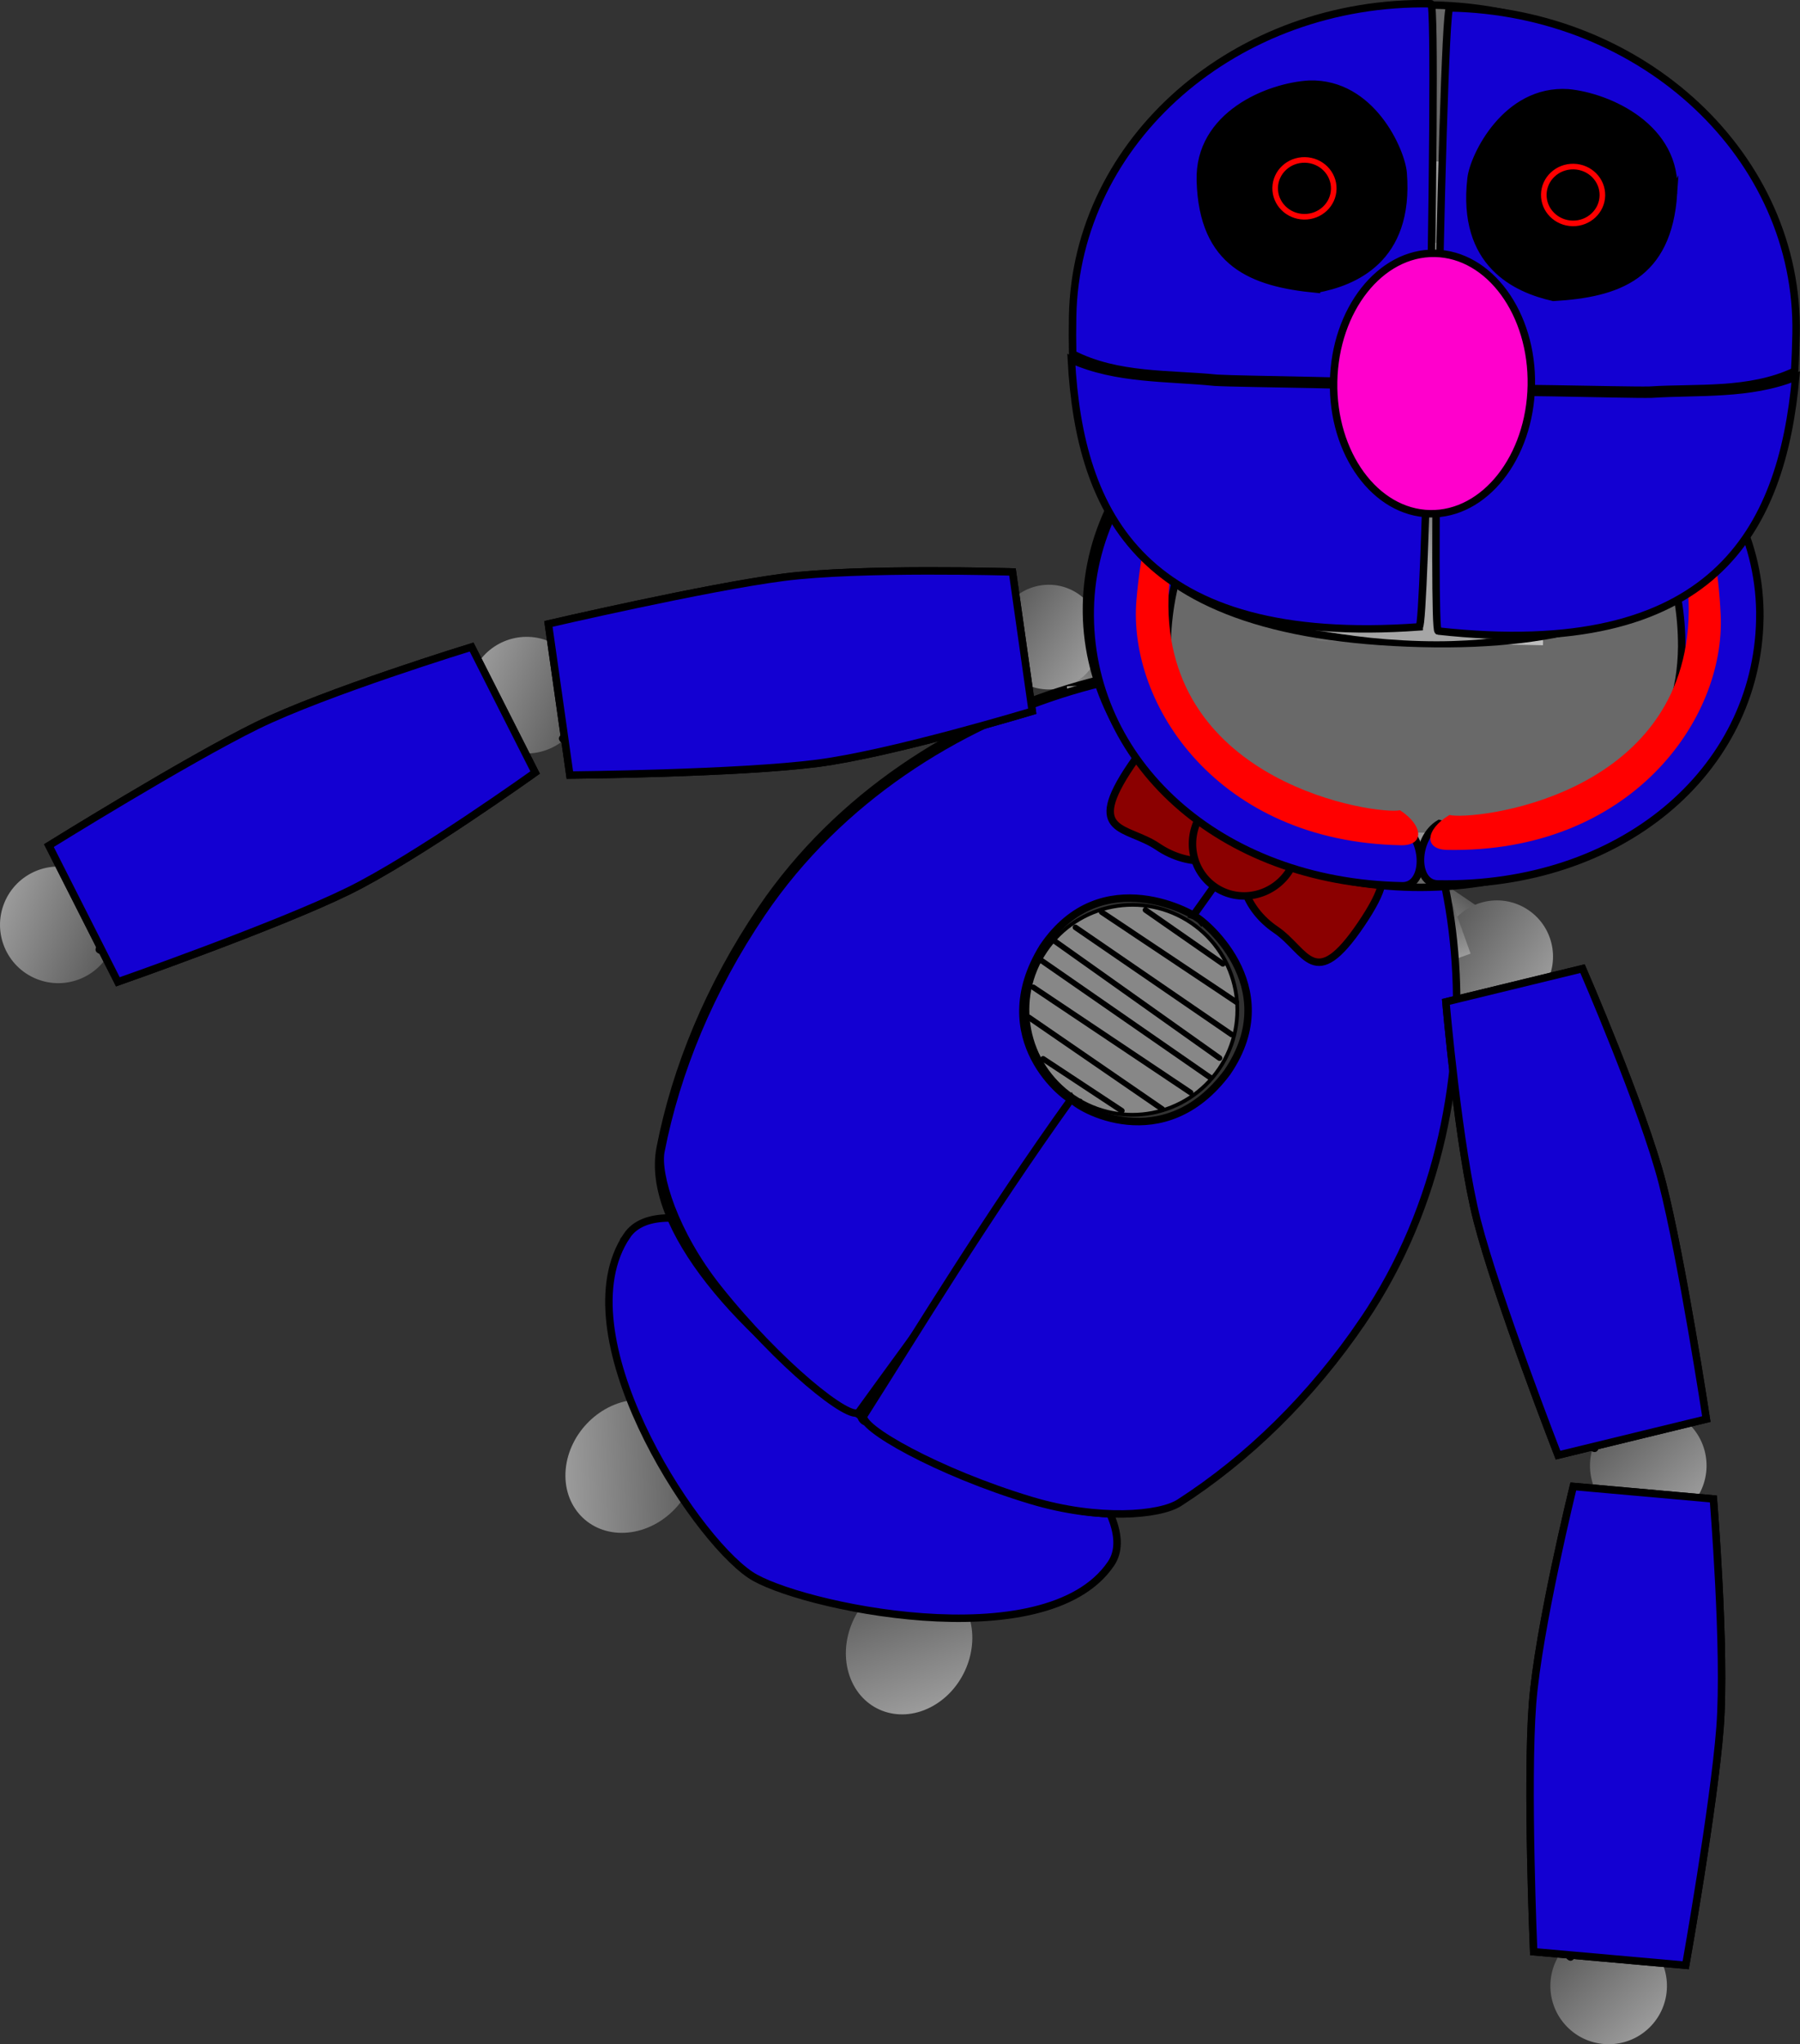 <svg version="1.1" xmlns="http://www.w3.org/2000/svg" xmlns:xlink="http://www.w3.org/1999/xlink" width="482.971" height="548.329" viewBox="0,0,482.971,548.329"><rect x="0" y="0" width="482.971" height="548.329" fill="#333333" stroke="none"/><defs><linearGradient x1="40.13" y1="216.318" x2="32.061" y2="228.227" gradientUnits="userSpaceOnUse" id="color-1"><stop offset="0" stop-color="#5c5c5c"/><stop offset="1" stop-color="#9b9b9b"/></linearGradient><linearGradient x1="-33.411" y1="172.204" x2="-10.16" y2="187.957" gradientUnits="userSpaceOnUse" id="color-2"><stop offset="0" stop-color="#5c5c5c"/><stop offset="1" stop-color="#9b9b9b"/></linearGradient><linearGradient x1="-116.382" y1="401.643" x2="-151.396" y2="403.31" gradientUnits="userSpaceOnUse" id="color-3"><stop offset="0" stop-color="#5c5c5c"/><stop offset="1" stop-color="#9b9b9b"/></linearGradient><linearGradient x1="85.997" y1="257.313" x2="110.927" y2="274.204" gradientUnits="userSpaceOnUse" id="color-4"><stop offset="0" stop-color="#5c5c5c"/><stop offset="1" stop-color="#9b9b9b"/></linearGradient><linearGradient x1="-64.976" y1="434.011" x2="-53.542" y2="467.148" gradientUnits="userSpaceOnUse" id="color-5"><stop offset="0" stop-color="#5c5c5c"/><stop offset="1" stop-color="#9b9b9b"/></linearGradient><linearGradient x1="37.542" y1="269.014" x2="42.397" y2="282.555" gradientUnits="userSpaceOnUse" id="color-6"><stop offset="0" stop-color="#5c5c5c"/><stop offset="1" stop-color="#9b9b9b"/></linearGradient><linearGradient x1="-0.681" y1="244.772" x2="-15.057" y2="245.283" gradientUnits="userSpaceOnUse" id="color-7"><stop offset="0" stop-color="#5c5c5c"/><stop offset="1" stop-color="#9b9b9b"/></linearGradient><linearGradient x1="-43.736" y1="332.771" x2="-29.559" y2="342.377" gradientUnits="userSpaceOnUse" id="color-8"><stop offset="0" stop-color="#5c5c5c"/><stop offset="1" stop-color="#9b9b9b"/></linearGradient><linearGradient x1="0.922" y1="171.35" x2="155.024" y2="174.226" gradientUnits="userSpaceOnUse" id="color-9"><stop offset="0" stop-color="#6c6c6c"/><stop offset="1" stop-color="#c4c4c4"/></linearGradient><linearGradient x1="50.805" y1="149.282" x2="111.418" y2="150.413" gradientUnits="userSpaceOnUse" id="color-10"><stop offset="0" stop-color="#6e6e6e"/><stop offset="1" stop-color="#c0c0c0"/></linearGradient><linearGradient x1="82.376" y1="52.507" x2="81.733" y2="86.923" gradientUnits="userSpaceOnUse" id="color-11"><stop offset="0" stop-color="#a6a6a6"/><stop offset="1" stop-color="#707070"/></linearGradient><linearGradient x1="81.711" y1="74.328" x2="80.474" y2="140.592" gradientUnits="userSpaceOnUse" id="color-12"><stop offset="0" stop-color="#a6a6a6"/><stop offset="1" stop-color="#707070"/></linearGradient><linearGradient x1="39.42" y1="56.259" x2="57.903" y2="137.41" gradientUnits="userSpaceOnUse" id="color-13"><stop offset="0" stop-color="#a6a6a6"/><stop offset="1" stop-color="#707070"/></linearGradient><linearGradient x1="124.086" y1="60.409" x2="102.587" y2="140.814" gradientUnits="userSpaceOnUse" id="color-14"><stop offset="0" stop-color="#a6a6a6"/><stop offset="1" stop-color="#707070"/></linearGradient><linearGradient x1="81.019" y1="125.186" x2="80.664" y2="144.192" gradientUnits="userSpaceOnUse" id="color-15"><stop offset="0" stop-color="#a6a6a6"/><stop offset="1" stop-color="#707070"/></linearGradient><linearGradient x1="77.383" y1="142.076" x2="77.038" y2="160.594" gradientUnits="userSpaceOnUse" id="color-16"><stop offset="0" stop-color="#707070"/><stop offset="1" stop-color="#a6a6a6"/></linearGradient><linearGradient x1="117.589" y1="530.616" x2="139.302" y2="553.132" gradientUnits="userSpaceOnUse" id="color-17"><stop offset="0" stop-color="#5c5c5c"/><stop offset="1" stop-color="#9b9b9b"/></linearGradient><linearGradient x1="128.217" y1="391.063" x2="149.93" y2="413.579" gradientUnits="userSpaceOnUse" id="color-18"><stop offset="0" stop-color="#5c5c5c"/><stop offset="1" stop-color="#9b9b9b"/></linearGradient><linearGradient x1="111.794" y1="335.687" x2="125.757" y2="332.289" gradientUnits="userSpaceOnUse" id="color-19"><stop offset="0" stop-color="#5c5c5c"/><stop offset="1" stop-color="#9b9b9b"/></linearGradient><linearGradient x1="125.957" y1="471.287" x2="140.271" y2="472.563" gradientUnits="userSpaceOnUse" id="color-20"><stop offset="0" stop-color="#5c5c5c"/><stop offset="1" stop-color="#9b9b9b"/></linearGradient><linearGradient x1="-273.059" y1="263.169" x2="-302.021" y2="251.351" gradientUnits="userSpaceOnUse" id="color-21"><stop offset="0" stop-color="#5c5c5c"/><stop offset="1" stop-color="#9b9b9b"/></linearGradient><linearGradient x1="-147.392" y1="201.559" x2="-176.354" y2="189.741" gradientUnits="userSpaceOnUse" id="color-22"><stop offset="0" stop-color="#5c5c5c"/><stop offset="1" stop-color="#9b9b9b"/></linearGradient><linearGradient x1="-89.874" y1="196.281" x2="-91.895" y2="182.053" gradientUnits="userSpaceOnUse" id="color-23"><stop offset="0" stop-color="#5c5c5c"/><stop offset="1" stop-color="#9b9b9b"/></linearGradient><linearGradient x1="-221.061" y1="233.401" x2="-227.553" y2="220.58" gradientUnits="userSpaceOnUse" id="color-24"><stop offset="0" stop-color="#5c5c5c"/><stop offset="1" stop-color="#9b9b9b"/></linearGradient></defs><g transform="translate(303.184,-9.185)"><g data-paper-data="{&quot;isPaintingLayer&quot;:true}" fill-rule="nonzero" stroke-linejoin="miter" stroke-miterlimit="10" stroke-dasharray="" stroke-dashoffset="0" style="mix-blend-mode: normal"><path d="M-28.053,187.498l8.069,-11.909l120.227,81.458l-8.069,11.909z" fill="url(#color-1)" stroke="none" stroke-width="0" stroke-linecap="butt"/><path d="M-10.16,187.957c-4.35,6.421 -13.082,8.099 -19.503,3.749c-6.421,-4.35 -8.099,-13.082 -3.749,-19.503c4.35,-6.421 13.082,-8.099 19.503,-3.749c6.421,4.35 8.099,13.082 3.749,19.503z" fill="url(#color-2)" stroke="none" stroke-width="0" stroke-linecap="butt"/><path d="M-151.396,403.31c0.901,-9.857 9.471,-18.221 19.14,-18.681c9.669,-0.46 16.776,7.158 15.875,17.015c-0.901,9.857 -9.471,18.221 -19.14,18.681c-9.669,0.46 -16.776,-7.158 -15.875,-17.015z" data-paper-data="{&quot;index&quot;:null}" fill="url(#color-3)" stroke="none" stroke-width="0" stroke-linecap="butt"/><path d="M110.927,274.204c-4.665,6.885 -14.027,8.684 -20.911,4.02c-6.884,-4.664 -8.684,-14.027 -4.02,-20.911c4.665,-6.885 14.027,-8.684 20.911,-4.02c6.884,4.664 8.684,14.027 4.02,20.911z" fill="url(#color-4)" stroke="none" stroke-width="0" stroke-linecap="butt"/><path d="M-53.542,467.148c-8.821,4.492 -18.531,0.715 -21.688,-8.435c-3.157,-9.15 1.433,-20.21 10.254,-24.702c8.821,-4.492 18.531,-0.715 21.688,8.435c3.157,9.15 -1.433,20.21 -10.254,24.702z" fill="url(#color-5)" stroke="none" stroke-width="0" stroke-linecap="butt"/><path d="M-134.955,340.619c17.586,-25.955 147.453,62.035 129.868,87.99c-17.586,25.955 -84.732,11.161 -96.775,3.001c-16.013,-10.849 -50.678,-65.036 -33.092,-90.991z" fill="#1300d2" stroke="#000000" stroke-width="2" stroke-linecap="butt"/><path d="M57.367,196.404c24.961,17.971 46.971,104.619 5.272,166.164c-13.595,20.066 -30.196,36.289 -47.942,47.993c-36.685,24.195 -148.997,-51.072 -140.73,-93.503c4.156,-21.33 13.175,-43.356 27.124,-63.945c41.699,-61.545 126.8,-77.931 156.276,-56.709z" fill="#696969" stroke="#000000" stroke-width="2" stroke-linecap="butt"/><path d="M-11.465,286.585l98.013,-35.142l4.855,13.541l-98.013,35.142z" fill="url(#color-6)" stroke="none" stroke-width="0" stroke-linecap="butt"/><path d="M-13.206,297.312l-3.701,-104.057l14.376,-0.511l3.701,104.057z" data-paper-data="{&quot;index&quot;:null}" fill="url(#color-7)" stroke="none" stroke-width="0" stroke-linecap="butt"/><path d="M-78.51,384.094l69.547,-102.646l14.178,9.606l-69.547,102.646z" fill="url(#color-8)" stroke="none" stroke-width="0" stroke-linecap="butt"/><path d="M7.902,291.619c1.826,-1.807 3.633,0.019 3.633,0.019l1.376,1.478c0.554,0.895 1.108,1.79 1.662,2.685c1.866,6.093 2.871,13.161 3.655,19.868c1.998,0.271 4.073,0.053 6.209,-0.861c4.994,-2.136 5.185,-8.083 7.193,-12.274c2.447,-5.106 6.961,-9.019 9.533,-14.069c3.747,-7.357 3.343,-17.857 2.486,-25.85c-0.763,-7.71 -7.923,-13.718 -7.561,-21.263c0.304,-6.36 5.742,-10.781 7.123,-16.639c-1.637,1.815 -3.593,3.288 -5.963,4.276c-5.848,2.44 -14.824,2.63 -21.014,2.333c-4.02,-0.193 -10.236,-2.355 -14.212,-1.265c-3.058,0.839 -5.328,3.441 -8.023,5.113c-10.587,6.567 -24.729,12.673 -19.28,27.25c1.225,3.276 2.555,5.69 5.509,7.605l0.949,0.643c0,0 2.127,1.441 0.686,3.568c-1.441,2.127 -3.568,0.686 -3.568,0.686l-0.949,-0.643c-7.577,-5.295 -13.158,-20.417 -6.495,-28.692c5.013,-6.226 13.752,-10.634 20.439,-14.782c0.774,-0.48 8.939,-5.584 9.441,-5.72c4.65,-1.257 11.056,0.873 15.753,1.106c5.498,0.273 13.665,0.15 18.882,-1.982c5.006,-2.046 7.771,-7.637 9.633,-13.846c0.209,-6.376 -0.454,-12.786 -2.556,-18.5c0,0 -0.876,-2.415 1.539,-3.291c2.415,-0.876 3.291,1.539 3.291,1.539c0.543,1.516 1.004,3.078 1.388,4.674c0.15,-0.588 0.303,-1.151 0.462,-1.684c0,0 0.733,-2.462 3.195,-1.729c2.462,0.733 1.729,3.195 1.729,3.195c-1.355,4.552 -2.359,10.18 -3.868,15.616c-0.114,5.182 -0.783,10.342 -1.842,15.141c-1.292,5.853 -6.654,10.319 -7.123,16.393c-0.279,3.619 3.414,7.042 4.86,10.014c1.56,3.204 2.293,6.806 2.686,10.348c0.939,9.06 1.201,20.386 -3.006,28.696c-2.563,5.062 -7.115,8.98 -9.536,14.075c-2.677,5.636 -3.005,11.741 -9.655,14.637c-2.675,1.165 -5.261,1.556 -7.748,1.378c0.014,0.126 0.028,0.251 0.042,0.376c0.538,4.838 -0.018,9.203 2.05,13.757c6.439,14.179 20.165,-2.275 23.201,-9.86c5.417,-21.438 9.597,-45.006 31.48,-56.3c3.131,-1.616 6.448,-2.283 9.816,-2.822c-0.599,1.142 -0.258,2.577 0.835,3.318c0.126,0.086 0.258,0.158 0.392,0.219c-0.058,0.46 0.009,0.927 0.192,1.349c-3.083,0.465 -6.124,1.06 -8.883,2.504c-20.489,10.716 -23.832,33.284 -28.949,53.327c-1.972,4.893 -4.546,10.593 -8.806,13.978c-8.129,6.459 -19.239,6.454 -23.953,-3.579c-2.39,-5.086 -1.89,-9.925 -2.482,-15.321c-0.078,-0.712 -0.156,-1.435 -0.235,-2.168c-5.529,-2.129 -10.459,-6.597 -14.652,-10.668c-0.737,-0.852 -1.473,-1.705 -2.21,-2.557l0.029,0.127c0,0 -2.127,-1.441 -0.686,-3.568c1.441,-2.127 3.568,-0.686 3.568,-0.686l0.978,0.77c0.685,0.796 1.371,1.591 2.056,2.387c2.906,2.81 6.379,6.248 10.265,8.363c-0.652,-5.448 -1.502,-11.039 -2.963,-15.873c-0.446,-0.695 -0.892,-1.39 -1.338,-2.085l-0.679,-0.599c0,0 -1.807,-1.826 0.019,-3.633z" fill="#000000" stroke="none" stroke-width="0.5" stroke-linecap="butt"/><path d="M-17.762,292.622c-0.349,2.545 -2.894,2.195 -2.894,2.195l-1.714,-0.367c-5.665,1.006 -10.724,4.138 -15.975,6.545c-19.072,8.632 -38.328,-7.018 -35.635,-27.606c1.513,-11.564 14.809,-22.04 24.698,-26.017c15.775,-7.449 23.687,-17.533 29.407,-33.735c1.455,-4.122 3.144,-10.834 1.572,-15.68c0.831,-0.03 1.488,-0.474 1.488,-0.474c0.949,-0.66 1.976,-1.241 3.055,-1.671c1.647,4.55 1.118,9.953 0.02,14.89c-4.343,19.534 -15.6,32.891 -33.485,41.378c-8.526,3.421 -17.698,10.866 -21.312,19.76c-1.008,2.48 -0.411,5.393 0.085,7.85c0.881,4.359 1.405,9.529 4.659,12.957c6.43,6.773 15.418,7.345 23.306,3.678c5.708,-2.616 11.017,-5.734 17.175,-6.925l3.354,0.328c0,0 2.545,0.349 2.195,2.894z" fill="#000000" stroke="none" stroke-width="0.5" stroke-linecap="butt"/><path d="M-0.184,292.207c2.127,1.441 0.686,3.568 0.686,3.568l-1.208,1.542c-4.665,3.539 -8.633,8.173 -13.641,11.262c-2.75,1.697 -8.287,2.812 -10.055,6.06c-1.82,3.342 -0.576,8.273 -0.093,11.745c1.089,7.831 3.848,15.2 5.123,23.04c-0.641,2.875 -0.862,6.044 -3.107,8.305c-8.09,8.146 -25.45,4.11 -35.706,3.783c-2.988,-0.095 -6.175,-1.773 -8.944,-0.647c-0.822,0.334 -0.742,1.614 -1.033,2.453c-1.522,4.388 -2.343,8.036 -2.35,12.683c-0.006,4.573 0.558,7.76 2.309,11.966c0,0 0.983,2.373 -1.39,3.356c-2.373,0.983 -3.356,-1.39 -3.356,-1.39c-1.986,-4.819 -2.711,-8.717 -2.7,-13.941c0.01,-4.678 0.822,-16.908 6.033,-19.622c0.829,-0.432 10.146,-0.039 11.596,0.008c9.8,0.312 30.502,5.63 33.513,-7.092c-1.929,-10.555 -10.126,-26.794 -4.32,-37.254c2.425,-4.369 7.989,-5.495 11.834,-7.854c4.833,-2.965 8.681,-7.523 13.178,-10.948l0.064,-0.334c0,0 1.441,-2.127 3.568,-0.686z" fill="#000000" stroke="none" stroke-width="0.5" stroke-linecap="butt"/><g><path d="M-49.881,290.242l39.192,-57.845l60.255,40.825l-39.192,57.845z" fill="#323232" stroke="none" stroke-width="0" stroke-linecap="butt"/><g stroke="#000000"><path d="M16.445,256.743c12.873,8.722 16.238,26.227 7.516,39.1c-8.722,12.873 -26.227,16.238 -39.1,7.516c-12.873,-8.722 -16.238,-26.227 -7.516,-39.1c8.722,-12.873 26.228,-16.238 39.1,-7.516z" fill="#878787" stroke-width="1" stroke-linecap="butt"/><path d="M28.545,277.969l-36.135,-24.128" fill="none" stroke-width="1.5" stroke-linecap="round"/><path d="M-14.624,257.941l41.882,28.731" fill="none" stroke-width="1.5" stroke-linecap="round"/><path d="M-20.269,261.562l44.305,31.437" fill="none" stroke-width="1.5" stroke-linecap="round"/><path d="M-23.709,266.857l45.363,31.444" fill="none" stroke-width="1.5" stroke-linecap="round"/><path d="M4.169,253.273l20.762,14.449" fill="none" stroke-width="1.5" stroke-linecap="round"/><path d="M8.677,306.682l-35.806,-24.615" data-paper-data="{&quot;index&quot;:null}" fill="none" stroke-width="1.5" stroke-linecap="round"/><path d="M16.282,302.261l-42.212,-28.245" data-paper-data="{&quot;index&quot;:null}" fill="none" stroke-width="1.5" stroke-linecap="round"/><path d="M-23.297,293.2l21.117,13.925" data-paper-data="{&quot;index&quot;:null}" fill="none" stroke-width="1.5" stroke-linecap="round"/></g></g><path d="M57.55,197.355c0.364,0.186 -15.565,22.922 -38.49,58.75c-1.287,-1.646 -26.666,-16.264 -42.431,7.135c-15.03,24.444 6.062,41.026 8.892,41.498c-21.227,33.199 -42.971,62 -58.226,83.159c-2.075,2.878 -21.614,-12.748 -37.896,-33.267c-11.711,-14.759 -16.449,-30.463 -15.249,-36.62c4.156,-21.33 13.175,-43.356 27.124,-63.945c41.699,-61.545 126.8,-77.931 156.276,-56.709z" fill="#1300d2" stroke="#000000" stroke-width="2" stroke-linecap="butt"/><path d="M62.595,363.366c-13.949,20.588 -31.062,37.131 -49.331,48.899c-5.274,3.397 -21.615,4.819 -39.664,-0.585c-25.093,-7.514 -46.85,-19.867 -44.946,-22.861c13.995,-22.013 32.682,-52.886 55.645,-84.908c1.487,2.453 24.708,15.894 41.837,-7.127c15.887,-23.316 -7.099,-41.467 -9.105,-42.052c24.775,-34.574 39.985,-57.798 40.293,-57.528c30.638,19.508 46.971,104.619 5.272,166.164z" fill="#1300d2" stroke="#000000" stroke-width="2" stroke-linecap="butt"/><g fill="#8b0000" stroke="#000000" stroke-width="2" stroke-linecap="butt"><path d="M30.363,234.84c-4.35,6.421 -14.605,7.067 -22.905,1.443c-8.3,-5.623 -19.763,-3.194 -7.152,-21.808c12.996,-19.181 14.605,-7.067 22.905,-1.443c8.3,5.623 11.502,15.387 7.151,21.808z"/><path d="M54.869,235.309c8.3,5.623 20.147,2.627 7.151,21.808c-12.611,18.613 -14.605,7.067 -22.905,1.443c-8.3,-5.623 -11.502,-15.387 -7.152,-21.808c4.35,-6.421 14.605,-7.067 22.905,-1.443z" data-paper-data="{&quot;index&quot;:null}"/><path d="M42.556,243.102c-4.456,6.577 -13.274,8.383 -19.695,4.032c-6.421,-4.35 -8.013,-13.209 -3.557,-19.786c4.456,-6.577 13.274,-8.383 19.695,-4.032c6.421,4.35 8.013,13.209 3.557,19.786z"/></g><path d="M78.583,99.245c49.079,0.916 88.247,34.776 87.485,75.628c-0.763,40.852 -41.167,73.226 -90.246,72.31c-49.079,-0.916 -88.247,-34.776 -87.485,-75.628c0.763,-40.852 41.167,-73.226 90.246,-72.31z" fill="#696969" stroke="#000000" stroke-width="2" stroke-linecap="butt"/><path d="M79.13,110.805c42.554,0.794 76.533,29.189 75.894,63.422c-0.639,34.232 -35.654,61.339 -78.208,60.545c-42.554,-0.794 -76.533,-29.189 -75.894,-63.422c0.639,-34.232 35.654,-61.339 78.208,-60.545z" fill="none" stroke="url(#color-9)" stroke-width="4.5" stroke-linecap="butt"/><g stroke="#000000" stroke-linecap="butt"><path d="M169.009,175.271c-0.763,40.852 -37.375,71.927 -86.454,71.01c-6.323,-0.118 -6.063,-12.304 0.42,-16.171c5.854,1.546 64.57,2.707 65.078,-47.489c0.139,-69.415 -92.176,-83.457 -66.529,-82.978c49.079,0.916 88.247,34.776 87.484,75.628z" data-paper-data="{&quot;index&quot;:null}" fill="#1300d2" stroke-width="2"/><path d="M85.103,237.158c-6.323,-0.118 -5.85,-5.507 0.633,-9.374c5.854,1.546 63.685,-4.442 64.193,-54.638c0.139,-69.415 -91.503,-83.105 -65.857,-82.626c49.079,0.916 72.239,37.374 74.43,83.536c1.34,28.23 -24.32,64.019 -73.399,63.103z" data-paper-data="{&quot;index&quot;:null}" fill="#ff0000" stroke-width="0"/></g><g stroke="#000000" stroke-linecap="butt"><path d="M-10.655,172.602c0.763,-40.852 41.167,-73.226 90.246,-72.31c25.646,0.479 -67.128,11.065 -69.58,80.438c-3.051,58.555 68.12,47.592 63.261,49.885c6.334,4.106 6.14,16.293 -0.184,16.175c-49.079,-0.916 -84.506,-33.336 -83.743,-74.188z" fill="#1300d2" stroke-width="2"/><path d="M1.744,170.11c3.912,-46.048 28.417,-81.616 77.496,-80.7c25.646,0.479 -66.443,10.738 -68.895,80.111c-1.366,50.18 56.201,58.323 62.109,56.996c6.334,4.106 6.606,9.509 0.283,9.391c-49.079,-0.916 -73.386,-37.638 -70.993,-65.798z" data-paper-data="{&quot;index&quot;:null}" fill="#ff0000" stroke-width="0"/></g><g stroke="none" stroke-width="0" stroke-linecap="butt"><path d="M50.211,181.129l1.189,-63.695l60.613,1.132l-1.189,63.695z" fill="url(#color-10)"/><path d="M101.86,139.444l0.345,-18.492l7.191,0.134l-0.345,18.492z" fill="#ffffff"/><path d="M101.467,160.505l0.345,-18.492l7.191,0.134l-0.345,18.492z" fill="#ffffff"/><path d="M101.083,181.051l0.345,-18.492l7.191,0.134l-0.345,18.492z" fill="#ffffff"/><path d="M54.098,138.038l0.345,-18.492l7.191,0.134l-0.345,18.492z" fill="#ffffff"/><path d="M53.705,159.099l0.345,-18.492l7.191,0.134l-0.345,18.492z" fill="#ffffff"/><path d="M53.321,179.646l0.345,-18.492l7.191,0.134l-0.345,18.492z" fill="#ffffff"/><path d="M82.251,180.597l0.115,-6.164l13.869,0.259l-0.115,6.164z" fill="#ffffff"/><path d="M66.26,180.196l0.115,-6.164l13.869,0.259l-0.115,6.164z" fill="#ffffff"/></g><path d="M81.451,10.549c52.177,0.974 93.76,40.094 92.877,87.376c-0.883,47.282 -17.391,85.827 -96.074,83.848c-83.113,-2.09 -93.76,-40.094 -92.877,-87.376c0.883,-47.282 43.896,-84.822 96.074,-83.848z" fill="#696969" stroke="#000000" stroke-width="2" stroke-linecap="butt"/><path d="M45.006,86.238l0.642,-34.416l73.455,1.371l-0.642,34.416z" fill="url(#color-11)" stroke="#000000" stroke-width="0" stroke-linecap="butt"/><path d="M53.763,140.093l1.237,-66.264l53.422,0.997l-1.237,66.264z" fill="url(#color-12)" stroke="none" stroke-width="0" stroke-linecap="butt"/><path d="M51.641,138.836l-18.483,-81.151l12.523,-2.852l18.483,81.151z" fill="url(#color-13)" stroke="none" stroke-width="0" stroke-linecap="butt"/><path d="M96.383,139.155l21.499,-80.405l12.408,3.318l-21.499,80.405z" data-paper-data="{&quot;index&quot;:null}" fill="url(#color-14)" stroke="none" stroke-width="0" stroke-linecap="butt"/><path d="M38.8,143.411l0.355,-19.006l83.729,1.563l-0.355,19.006z" fill="url(#color-15)" stroke="none" stroke-width="0" stroke-linecap="butt"/><path d="M26.082,148.159c-2.449,0.775 -3.224,-1.674 -3.224,-1.674l-0.24,-0.881c-1.271,-2.465 -2.428,-5.892 -4.346,-7.98c-0.741,-0.806 -3.643,-2.158 -4.242,-2.644c-8.233,-6.682 -21.638,-18.684 -13.324,-29.859c3.351,-1.022 13.791,-1.991 14.828,-6.776c1.472,-6.793 -3.239,-12.411 0.064,-19.505c3.826,-8.216 13.786,-12.429 21.397,-16.543c0,0 2.26,-1.221 3.481,1.038c1.221,2.26 -1.038,3.481 -1.038,3.481c-6.413,3.466 -15.937,7.204 -19.163,14.152c-4.01,8.635 5.401,18.364 -4.879,24.855c-1.087,0.687 -2.346,1.067 -3.568,1.467c-1.806,0.591 -6.139,1.576 -8.209,2.062c-1.949,2.763 0.587,7.249 2.043,9.827c3.835,6.791 11.276,9.469 16.301,14.869c2.34,2.515 3.671,6.192 5.222,9.2l0.572,1.685c0,0 0.775,2.449 -1.674,3.224z" fill="#000000" stroke="none" stroke-width="0.5" stroke-linecap="butt"/><path d="M6.916,156.031c-2.566,-0.121 -2.445,-2.687 -2.445,-2.687l0.08,-0.909c-0.338,-2.753 -0.236,-6.368 -1.312,-8.991c-0.415,-1.013 -2.67,-3.287 -3.063,-3.95c-5.408,-9.12 -13.824,-25.024 -2.153,-32.626c3.498,0.202 13.627,2.911 16.257,-1.218c3.734,-5.862 1.262,-12.764 6.818,-18.274c6.436,-6.382 17.238,-6.882 25.803,-8.105c0,0 2.543,-0.363 2.906,2.18c0.363,2.543 -2.18,2.906 -2.18,2.906c-7.217,1.029 -17.446,1.236 -22.88,6.635c-6.753,6.71 -1.296,19.098 -13.188,21.625c-1.258,0.267 -2.57,0.188 -3.856,0.14c-1.899,-0.071 -6.304,-0.649 -8.415,-0.91c-2.785,1.917 -1.961,7.003 -1.489,9.926c1.245,7.699 7.296,12.789 10.139,19.596c1.324,3.17 1.298,7.08 1.711,10.44l-0.047,1.779c0,0 -0.121,2.566 -2.687,2.445z" fill="#000000" stroke="none" stroke-width="0.5" stroke-linecap="butt"/><path d="M129.201,144.773l0.634,-1.662c1.663,-2.948 3.13,-6.573 5.562,-8.999c5.223,-5.209 12.758,-7.608 16.844,-14.251c1.551,-2.522 4.252,-6.909 2.408,-9.743c-2.051,-0.563 -6.343,-1.708 -8.126,-2.367c-1.206,-0.446 -2.45,-0.873 -3.511,-1.599c-10.03,-6.87 -0.263,-16.242 -3.947,-25.02c-2.965,-7.063 -12.342,-11.154 -18.622,-14.857c0,0 -2.213,-1.305 -0.908,-3.518c1.305,-2.213 3.518,-0.908 3.518,-0.908c7.452,4.396 17.248,8.977 20.764,17.33c3.036,7.212 -1.881,12.65 -0.664,19.494c0.857,4.82 11.254,6.178 14.565,7.324c7.891,11.477 -5.952,22.971 -14.429,29.341c-0.617,0.463 -3.568,1.706 -4.338,2.484c-1.995,2.015 -3.279,5.396 -4.641,7.812l-0.273,0.871c0,0 -0.866,2.418 -3.284,1.552c-2.418,-0.866 -1.552,-3.285 -1.552,-3.285z" data-paper-data="{&quot;index&quot;:null}" fill="#000000" stroke="none" stroke-width="0.5" stroke-linecap="butt"/><path d="M147.017,154.096l0.019,-1.779c0.538,-3.342 0.659,-7.25 2.1,-10.368c3.095,-6.696 9.332,-11.557 10.863,-19.204c0.581,-2.903 1.595,-7.955 -1.117,-9.974c-2.119,0.182 -6.542,0.595 -8.443,0.595c-1.286,0 -2.601,0.03 -3.848,-0.284c-11.789,-2.969 -5.874,-15.145 -12.372,-22.102c-5.228,-5.599 -15.443,-6.187 -22.616,-7.485c0,0 -2.528,-0.457 -2.07,-2.985c0.457,-2.528 2.985,-2.07 2.985,-2.07c8.513,1.541 19.29,2.445 25.483,9.062c5.347,5.714 2.619,12.518 6.132,18.516c2.474,4.225 12.698,1.896 16.201,1.824c11.379,8.032 2.376,23.61 -3.369,32.523c-0.418,0.648 -2.755,2.837 -3.208,3.833c-1.173,2.581 -1.206,6.198 -1.647,8.936l0.046,0.912c0,0 0.026,2.569 -2.543,2.594c-2.569,0.026 -2.594,-2.543 -2.594,-2.543z" data-paper-data="{&quot;index&quot;:null}" fill="#000000" stroke="none" stroke-width="0.5" stroke-linecap="butt"/><path d="M145.602,61.747c-0.271,14.525 -12.634,26.073 -27.613,25.794c-14.979,-0.28 -26.902,-12.281 -26.631,-26.806c0.271,-14.525 12.634,-26.073 27.613,-25.794c14.979,0.28 26.902,12.281 26.631,26.806z" data-paper-data="{&quot;index&quot;:null}" fill="#000000" stroke="#000000" stroke-width="2" stroke-linecap="butt"/><path d="M47.696,32.925c14.979,0.28 26.902,12.281 26.631,26.806c-0.271,14.525 -12.634,26.073 -27.613,25.794c-14.979,-0.28 -26.902,-12.281 -26.631,-26.806c0.271,-14.525 12.634,-26.073 27.613,-25.794z" fill="#000000" stroke="#000000" stroke-width="2" stroke-linecap="butt"/><path d="M5.486,159.259l0.346,-18.519l143.103,2.671l-0.346,18.519c0,0 -24.674,20.519 -70.537,19.211c-50.49,-1.44 -72.566,-21.882 -72.566,-21.882z" fill="url(#color-16)" stroke="none" stroke-width="0" stroke-linecap="butt"/><path d="M80.757,10.185c1.081,0.02 0.515,55.223 -0.523,102.935c-0.537,-0.53 -1.2,-0.605 -1.2,-0.605c-11.588,-1.238 -48.615,-1.427 -55.67,-1.855c-12.679,-1.294 -26.714,-0.338 -38.734,-6.536c-0.077,-3.346 -0.074,-6.716 -0.011,-10.092c0.883,-47.282 43.925,-84.822 96.137,-83.847zM50.039,86.744c9.993,-1.858 25.104,-7.921 23.27,-31.13c-0.462,-5.842 -8.435,-24.316 -25.154,-23.849c-10.914,0.601 -29.79,8.201 -29.268,25.933c0.654,22.217 13.905,27.404 31.152,29.046z" fill="#1300d2" stroke="#000000" stroke-width="2" stroke-linecap="butt"/><path d="M77.618,177.335c-74.313,5.409 -91.132,-30.452 -93.341,-71.678c12.14,5.433 25.839,4.757 38.47,6.048c7.255,0.438 44.499,0.507 55.933,1.851c0,0 0.863,0.097 1.531,-0.519c-0.78,34.6 -1.798,64.239 -2.594,64.297z" fill="#1300d2" stroke="#000000" stroke-width="2" stroke-linecap="butt"/><path d="M85.793,11.298c52.213,0.975 93.824,40.095 92.941,87.377c-0.063,3.376 -0.185,6.744 -0.387,10.085c-12.243,5.745 -26.233,4.265 -38.951,5.085c-7.066,0.164 -44.074,-1.029 -55.701,-0.224c0,0 -0.665,0.05 -1.221,0.56c0.743,-47.717 2.239,-102.903 3.319,-102.883zM145.846,61.088c1.183,-17.699 -17.395,-25.999 -28.279,-27.007c-16.69,-1.09 -25.348,17.073 -26.027,22.893c-2.699,23.124 12.175,29.746 22.092,31.976c17.296,-0.997 30.732,-5.685 32.214,-27.863z" data-paper-data="{&quot;index&quot;:null}" fill="#1300d2" stroke="#000000" stroke-width="2" stroke-linecap="butt"/><path d="M82.691,178.448c-0.793,-0.088 -0.705,-29.744 -0.193,-64.349c0.645,0.64 1.511,0.575 1.511,0.575c11.476,-0.917 48.697,0.404 55.964,0.237c12.671,-0.819 26.335,0.368 38.669,-4.608c-3.746,41.116 -21.892,76.324 -95.951,68.145z" data-paper-data="{&quot;index&quot;:null}" fill="#1300d2" stroke="#000000" stroke-width="2" stroke-linecap="butt"/><path d="M81.825,77.132c14.65,0.273 26.234,16.134 25.874,35.425c-0.36,19.291 -12.528,34.708 -27.178,34.435c-14.65,-0.273 -26.234,-16.134 -25.874,-35.425c0.36,-19.291 12.528,-34.708 27.178,-34.435z" fill="#ff00cc" stroke="#000000" stroke-width="2" stroke-linecap="butt"/><path d="M46.967,52.083c4.341,0.081 7.797,3.56 7.719,7.77c-0.079,4.21 -3.662,7.557 -8.003,7.476c-4.341,-0.081 -7.797,-3.56 -7.719,-7.77c0.079,-4.21 3.662,-7.557 8.003,-7.476z" fill="#000000" stroke="#ff0000" stroke-width="1.5" stroke-linecap="butt"/><path d="M119.046,53.862c4.341,0.081 7.797,3.56 7.719,7.77c-0.079,4.21 -3.662,7.557 -8.003,7.476c-4.341,-0.081 -7.797,-3.56 -7.719,-7.77c0.079,-4.21 3.662,-7.557 8.003,-7.476z" fill="#000000" stroke="#ff0000" stroke-width="1.5" stroke-linecap="butt"/><g stroke-linecap="butt"><path d="M139.302,553.132c-6.218,5.996 -16.119,5.816 -22.115,-0.402c-5.996,-6.218 -5.816,-16.119 0.402,-22.115c6.218,-5.996 16.119,-5.816 22.115,0.402c5.996,6.218 5.816,16.119 -0.402,22.115z" fill="url(#color-17)" stroke="none" stroke-width="0"/><path d="M149.93,413.579c-6.218,5.996 -16.119,5.816 -22.115,-0.402c-5.996,-6.218 -5.816,-16.119 0.402,-22.115c6.218,-5.996 16.119,-5.816 22.115,0.402c5.996,6.218 5.816,16.119 -0.402,22.115z" fill="url(#color-18)" stroke="none" stroke-width="0"/><g><path d="M114.861,399.506c0,0 -16.37,-42.122 -21.699,-62.893c-5.03,-19.604 -8.382,-58.688 -8.382,-58.688l36.653,-8.919c0,0 16.308,37.544 21.424,57.483c5.257,20.489 11.799,63.334 11.799,63.334z" fill="#696969" stroke="#000000" stroke-width="2"/><path d="M127.241,395.895l-30.894,-120.416l13.963,-3.398l30.895,120.416z" fill="url(#color-19)" stroke="none" stroke-width="0"/><path d="M124.144,398.561c-1.907,-0.708 -1.987,-3.666 -1.987,-3.666l-0.111,-5.257c1.303,-5.652 3.701,-9.271 5.551,-14.266c1.069,-2.885 1.392,-6.472 2.321,-9.476c0.833,-2.691 2.53,-4.721 2.622,-8.183c0.216,-8.09 -4.453,-18.66 -9.389,-22.002c-3.111,-2.426 -5.985,-5.341 -9.024,-8.041c-2.725,-2.421 -5.918,-3.239 -8.175,-7.456c-2.232,-4.169 -2.53,-11.453 -2.593,-15.615c-0.171,-11.349 4.146,-19.736 4.168,-30.988c0,0 0.027,-2.914 1.936,-2.042c1.909,0.873 1.882,3.787 1.882,3.787c-0.165,11.131 -4.31,19.694 -4.168,30.865c0.025,1.991 0.114,8.507 1.426,10.937c0.818,1.514 3.681,3.165 4.308,3.623c3.727,2.72 7.25,6.601 10.973,9.507c6.735,4.745 12.701,18.368 12.469,29.327c-0.092,4.351 -1.882,6.75 -2.926,10.109c-0.954,3.07 -1.293,6.704 -2.387,9.67c-1.646,4.463 -3.961,7.789 -5.217,12.708l0.145,4.21c0,0 0.08,2.959 -1.827,2.251z" fill="#000000" stroke="none" stroke-width="0.5"/><path d="M114.861,399.506c0,0 -16.37,-42.122 -21.699,-62.893c-5.03,-19.604 -8.382,-58.688 -8.382,-58.688l36.653,-8.919c0,0 16.308,37.544 21.424,57.483c5.257,20.489 11.799,63.334 11.799,63.334z" fill="#1300d2" stroke="#000000" stroke-width="2"/></g><g><path d="M108.325,532.699c0,0 -1.945,-45.15 -0.307,-66.531c1.546,-20.18 10.949,-58.264 10.949,-58.264l37.574,3.349c0,0 3.36,40.795 1.787,61.319c-1.616,21.091 -9.209,63.762 -9.209,63.762z" fill="#696969" stroke="#000000" stroke-width="2"/><path d="M121.209,533.263l9.497,-123.952l14.314,1.276l-9.497,123.952z" fill="url(#color-20)" stroke="none" stroke-width="0"/><path d="M117.419,534.791c-1.578,-1.284 -0.702,-4.111 -0.702,-4.111l1.586,-5.013c3.052,-4.932 6.487,-7.588 9.847,-11.721c1.941,-2.387 3.4,-5.68 5.247,-8.225c1.654,-2.28 3.914,-3.656 5.116,-6.904c2.808,-7.59 1.788,-19.1 -1.81,-23.853c-2.165,-3.298 -3.948,-6.983 -5.957,-10.517c-1.801,-3.169 -4.56,-4.971 -5.341,-9.69c-0.772,-4.666 1.29,-11.658 2.57,-15.619c3.491,-10.801 10.276,-17.352 13.918,-27.999c0,0 0.963,-2.75 2.49,-1.31c1.526,1.44 0.563,4.191 0.563,4.191c-3.738,10.486 -10.418,17.259 -13.878,27.883c-0.617,1.893 -2.63,8.091 -2.169,10.814c0.287,1.697 2.467,4.181 2.914,4.816c2.654,3.774 4.741,8.583 7.331,12.532c4.85,6.66 6.115,21.478 2.369,31.78c-1.487,4.09 -3.954,5.785 -6.023,8.63c-1.891,2.6 -3.381,5.932 -5.371,8.387c-2.995,3.696 -6.257,6.1 -9.028,10.353l-1.217,4.033c0,0 -0.876,2.827 -2.454,1.543z" fill="#000000" stroke="none" stroke-width="0.5"/><path d="M108.325,532.699c0,0 -1.945,-45.15 -0.307,-66.531c1.546,-20.18 10.949,-58.264 10.949,-58.264l37.574,3.349c0,0 3.36,40.795 1.787,61.319c-1.616,21.091 -9.209,63.762 -9.209,63.762z" fill="#1300d2" stroke="#000000" stroke-width="2"/></g></g><g stroke-linecap="butt"><path d="M-281.631,242.779c7.998,3.263 11.835,12.392 8.572,20.39c-3.263,7.998 -12.392,11.835 -20.39,8.572c-7.998,-3.263 -11.835,-12.392 -8.572,-20.39c3.263,-7.998 12.392,-11.835 20.39,-8.572z" data-paper-data="{&quot;index&quot;:null}" fill="url(#color-21)" stroke="none" stroke-width="0"/><path d="M-155.964,181.169c7.998,3.263 11.835,12.392 8.572,20.39c-3.263,7.998 -12.392,11.835 -20.39,8.572c-7.998,-3.263 -11.835,-12.392 -8.572,-20.39c3.263,-7.998 12.392,-11.835 20.39,-8.572z" data-paper-data="{&quot;index&quot;:null}" fill="url(#color-22)" stroke="none" stroke-width="0"/><g data-paper-data="{&quot;index&quot;:null}"><path d="M-156.042,176.544c0,0 42.218,-9.809 63.195,-12.523c20.414,-2.641 61.329,-1.415 61.329,-1.415l5.305,37.348c0,0 -37.542,11.377 -57.613,13.974c-21.266,2.752 -66.456,3.165 -66.456,3.165z" fill="#696969" stroke="#000000" stroke-width="2"/><path d="M-153.539,190.029l123.288,-15.951l2.021,14.228l-123.288,15.951z" fill="url(#color-23)" stroke="none" stroke-width="0"/><path d="M-152.846,208.121c-1.364,-1.509 1.413,-2.531 1.413,-2.531l3.964,-1.426c4.102,-2.99 6.333,-6.373 9.868,-9.556c2.349,-2.115 5.598,-3.777 8.096,-5.802c2.733,-2.214 4.297,-4.767 8.304,-6.465c10.092,-4.278 24.956,-3.788 31.86,0.708c4.079,2.38 8.99,4.214 12.898,6.667c0.658,0.413 3.252,2.46 4.962,2.658c2.743,0.318 8.827,-2.015 10.686,-2.73c10.428,-4.01 16.844,-11.034 27.12,-15.314c0,0 2.696,-1.106 4.215,0.344c1.518,1.449 -1.178,2.555 -1.178,2.555c-10.442,4.193 -16.631,11.311 -27.234,15.36c-3.889,1.485 -10.764,3.909 -15.464,3.381c-4.753,-0.533 -6.697,-3.195 -9.955,-4.828c-3.634,-1.821 -7.407,-3.41 -10.814,-5.4c-4.934,-3.345 -16.482,-3.762 -23.915,-0.563c-3.181,1.369 -4.437,3.698 -6.627,5.469c-2.445,1.977 -5.657,3.607 -7.94,5.669c-3.953,3.571 -6.425,7.14 -11.191,10.445l-4.924,1.846c0,0 -2.778,1.022 -4.142,-0.486z" fill="#000000" stroke="none" stroke-width="0.5"/><path d="M-156.042,176.544c0,0 42.218,-9.809 63.195,-12.523c20.414,-2.641 61.329,-1.415 61.329,-1.415l5.305,37.348c0,0 -37.542,11.377 -57.613,13.974c-21.266,2.752 -66.456,3.165 -66.456,3.165z" fill="#1300d2" stroke="#000000" stroke-width="2"/></g><g data-paper-data="{&quot;index&quot;:null}"><path d="M-290.061,236.006c0,0 36.816,-22.872 55.804,-32.192c18.478,-9.07 57.612,-21.074 57.612,-21.074l17.041,33.654c0,0 -31.884,22.853 -50.052,31.77c-19.25,9.448 -61.903,24.381 -61.903,24.381z" fill="#696969" stroke="#000000" stroke-width="2"/><path d="M-283.352,247.968l111.598,-54.776l6.492,12.821l-111.598,54.776z" fill="url(#color-24)" stroke="none" stroke-width="0"/><path d="M-276.874,264.875c-1.777,-0.99 0.524,-2.851 0.524,-2.851l3.294,-2.626c2.922,-4.151 3.946,-8.072 6.268,-12.223c1.543,-2.758 4.085,-5.378 5.798,-8.098c1.875,-2.976 2.535,-5.896 5.782,-8.793c8.179,-7.298 22.41,-11.617 30.393,-9.582c4.628,0.941 9.868,1.097 14.357,2.162c0.756,0.179 3.871,1.282 5.553,0.92c2.699,-0.581 7.709,-4.749 9.239,-6.023c8.583,-7.152 12.397,-15.867 20.75,-23.227c0,0 2.197,-1.914 4.101,-1.031c1.904,0.884 -0.294,2.798 -0.294,2.798c-8.537,7.33 -12.106,16.061 -20.843,23.307c-3.205,2.658 -8.934,7.165 -13.553,8.178c-4.672,1.024 -7.369,-0.87 -10.979,-1.368c-4.027,-0.555 -8.11,-0.845 -11.976,-1.633c-5.748,-1.579 -16.816,1.742 -22.824,7.163c-2.571,2.32 -3.011,4.929 -4.515,7.311c-1.679,2.659 -4.196,5.235 -5.694,7.923c-2.593,4.653 -3.786,8.828 -7.235,13.491l-4.068,3.332c0,0 -2.301,1.862 -4.078,0.872z" fill="#000000" stroke="none" stroke-width="0.5"/><path d="M-290.061,236.006c0,0 36.816,-22.872 55.804,-32.192c18.478,-9.07 57.612,-21.074 57.612,-21.074l17.041,33.654c0,0 -31.884,22.853 -50.052,31.77c-19.25,9.448 -61.903,24.381 -61.903,24.381z" fill="#1300d2" stroke="#000000" stroke-width="2"/></g></g></g></g></svg>